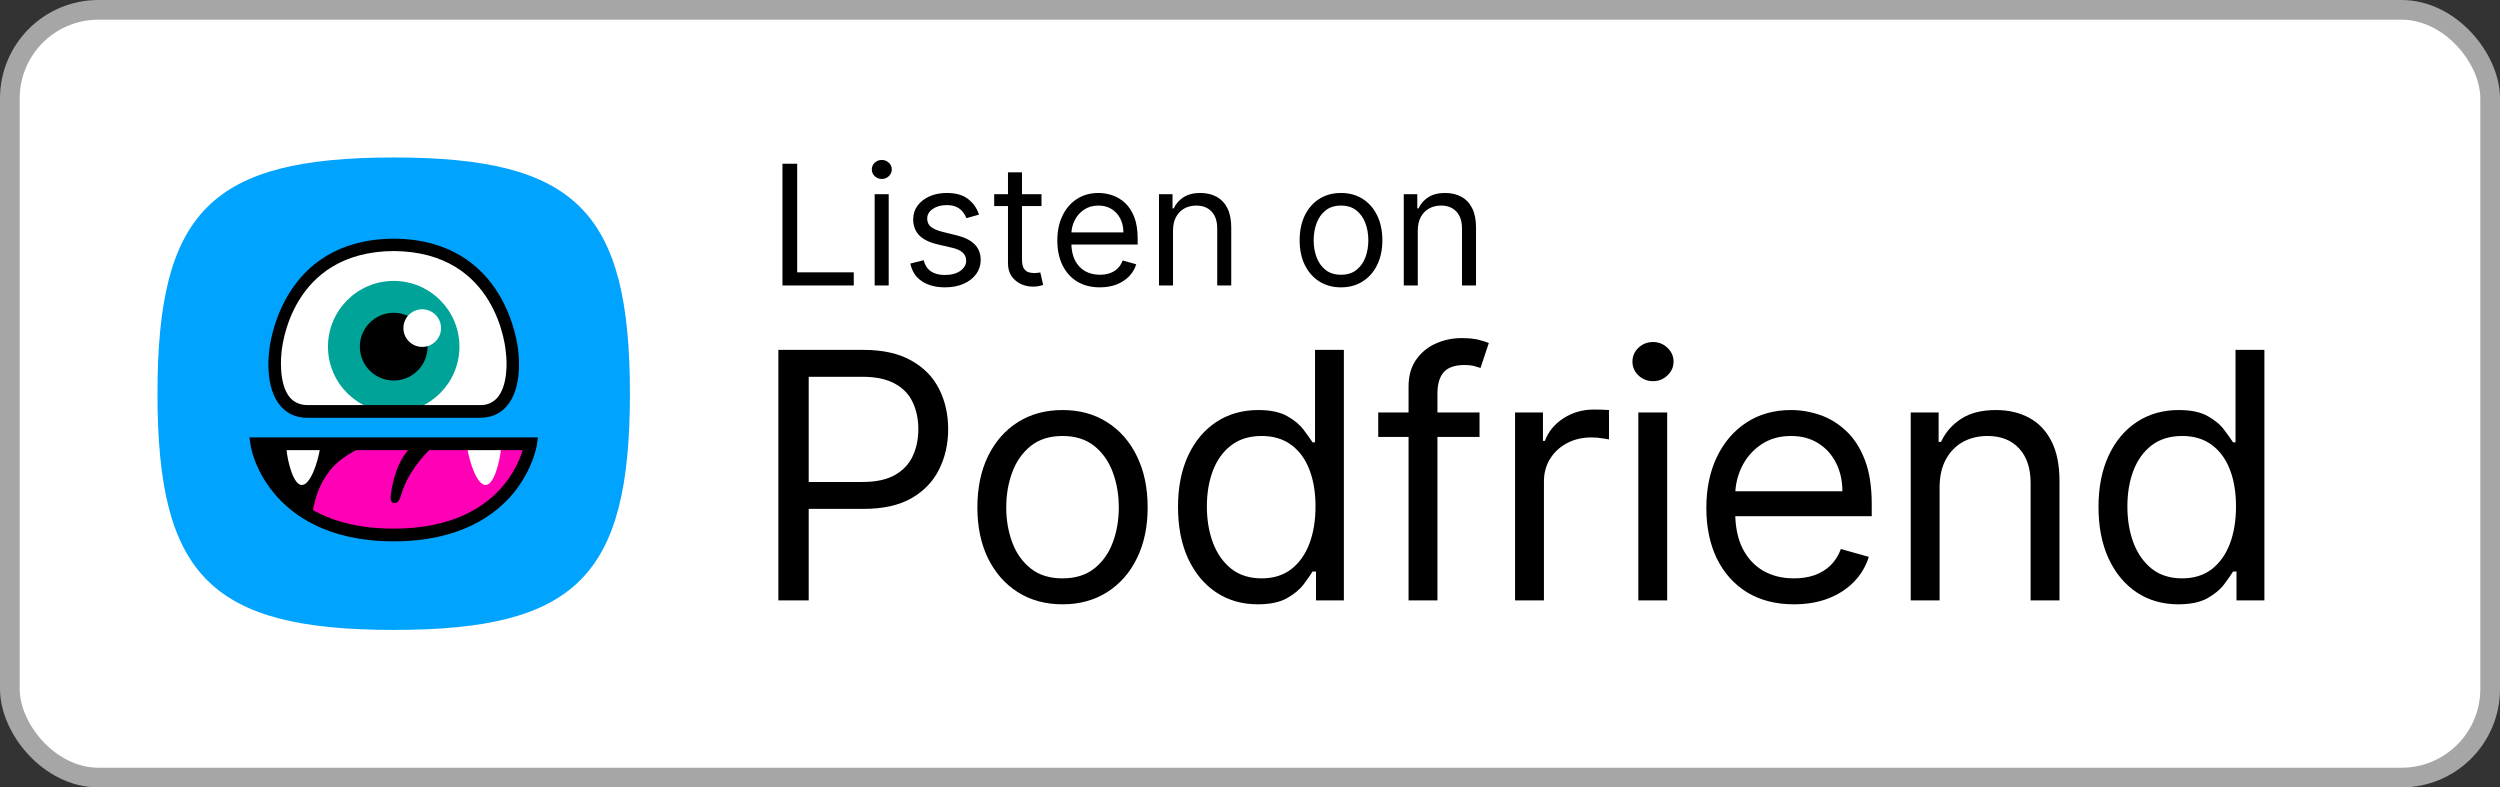 <svg width="127" height="40" viewBox="0 0 127 40" fill="none" xmlns="http://www.w3.org/2000/svg">
<rect x="0" y="0" width="127" height="40" fill="#333333" stroke="none"/>
<rect x="0.5" y="0.5" width="126" height="39" rx="4.5" fill="white"/>
<path d="M10.525 29.475C8.683 27.634 8 24.634 8 20C8 15.366 8.683 12.366 10.525 10.525C12.366 8.683 15.366 8 20 8C24.634 8 27.634 8.683 29.475 10.525C31.317 12.366 32 15.366 32 20C32 24.634 31.317 27.634 29.475 29.475C27.634 31.317 24.634 32 20 32C15.366 32 12.366 31.317 10.525 29.475Z" fill="#00A3FE"/>
<mask id="mask0_109_1587" style="mask-type:alpha" maskUnits="userSpaceOnUse" x="8" y="8" width="24" height="24">
<path d="M10.525 29.475C8.683 27.634 8 24.634 8 20C8 15.366 8.683 12.366 10.525 10.525C12.366 8.683 15.366 8 20 8C24.634 8 27.634 8.683 29.475 10.525C31.317 12.366 32 15.366 32 20C32 24.634 31.317 27.634 29.475 29.475C27.634 31.317 24.634 32 20 32C15.366 32 12.366 31.317 10.525 29.475Z" fill="#00A3FE"/>
</mask>
<g mask="url(#mask0_109_1587)">
<path d="M13.041 22.535H26.958C26.958 22.535 26.257 27.168 20 27.168C13.743 27.168 13.041 22.535 13.041 22.535Z" fill="#FF00B7"/>
<path d="M15.902 26.263C15.189 25.922 14.564 25.422 14.074 24.801C13.585 24.181 13.244 23.456 13.079 22.683C14.149 22.621 15.22 22.578 16.29 22.553C17.047 22.535 17.97 22.387 18.708 22.553C17.951 22.941 17.268 23.236 16.733 23.938C16.474 24.273 16.268 24.646 16.124 25.045C16.069 25.174 15.773 26.19 15.902 26.263ZM19.852 25.156C19.834 25.304 19.834 25.47 19.963 25.544C20.055 25.581 20.166 25.544 20.24 25.451C20.314 25.359 20.332 25.267 20.369 25.174C20.683 24.104 21.347 23.273 22.141 22.535C21.68 22.572 21.07 22.498 20.72 22.886C20.203 23.476 19.945 24.399 19.852 25.156Z" fill="black"/>
<path d="M15.33 24.639C15.755 24.639 16.142 23.55 16.271 22.701H14.537C14.61 23.532 14.924 24.639 15.33 24.639ZM24.67 24.639C25.076 24.639 25.389 23.532 25.463 22.701H23.728C23.858 23.55 24.245 24.639 24.67 24.639Z" fill="white"/>
<path d="M20 27.5C16.641 27.5 14.85 26.171 13.928 25.064C12.912 23.845 12.728 22.646 12.728 22.59L12.672 22.221H27.328L27.272 22.59C27.272 22.646 27.069 23.845 26.072 25.064C25.15 26.171 23.359 27.5 20 27.5ZM13.429 22.867C13.743 23.919 15.053 26.854 20 26.854C24.891 26.854 26.238 23.919 26.552 22.867H13.429Z" fill="black"/>
<path d="M20 20.949C21.844 20.949 23.339 19.454 23.339 17.61C23.339 15.766 21.844 14.271 20 14.271C18.156 14.271 16.661 15.766 16.661 17.61C16.661 19.454 18.156 20.949 20 20.949Z" fill="#00A397"/>
<path d="M20 19.331C20.95 19.331 21.72 18.561 21.72 17.611C21.72 16.661 20.95 15.89 20 15.89C19.05 15.89 18.28 16.661 18.28 17.611C18.28 18.561 19.05 19.331 20 19.331Z" fill="black"/>
<path d="M21.449 17.623C21.977 17.623 22.405 17.195 22.405 16.667C22.405 16.139 21.977 15.711 21.449 15.711C20.921 15.711 20.493 16.139 20.493 16.667C20.493 17.195 20.921 17.623 21.449 17.623Z" fill="white"/>
<path d="M20 12.439C20.012 12.439 20.024 12.439 20.037 12.439C25.651 12.486 26.017 17.902 26.017 17.902C26.017 17.902 26.423 20.892 24.374 20.892H15.626C13.577 20.892 13.983 17.902 13.983 17.902C13.983 17.902 14.349 12.486 19.963 12.439C19.975 12.439 19.988 12.439 20 12.439Z" fill="white"/>
<path d="M20 20.949C21.844 20.949 23.339 19.454 23.339 17.61C23.339 15.766 21.844 14.271 20 14.271C18.156 14.271 16.661 15.766 16.661 17.61C16.661 19.454 18.156 20.949 20 20.949Z" fill="#00A397"/>
<path d="M20 19.331C20.95 19.331 21.72 18.561 21.72 17.611C21.72 16.661 20.95 15.89 20 15.89C19.05 15.89 18.28 16.661 18.28 17.611C18.28 18.561 19.05 19.331 20 19.331Z" fill="black"/>
<path d="M21.449 17.623C21.977 17.623 22.405 17.195 22.405 16.667C22.405 16.139 21.977 15.711 21.449 15.711C20.921 15.711 20.493 16.139 20.493 16.667C20.493 17.195 20.921 17.623 21.449 17.623Z" fill="white"/>
<path d="M26.331 17.884C26.312 17.57 25.74 12.18 20.037 12.125H19.963C14.26 12.18 13.688 17.57 13.669 17.884C13.651 18.031 13.448 19.711 14.26 20.634C14.592 21.021 15.053 21.224 15.626 21.224H24.374C24.947 21.224 25.408 21.021 25.74 20.634C26.552 19.711 26.349 18.031 26.331 17.884ZM25.26 20.209C25.15 20.333 25.013 20.431 24.859 20.495C24.706 20.559 24.54 20.587 24.374 20.578H15.626C15.256 20.578 14.961 20.449 14.74 20.209C14.112 19.489 14.297 17.957 14.297 17.957V17.939C14.315 17.718 14.721 12.79 20 12.753C25.279 12.79 25.685 17.718 25.703 17.939V17.957C25.759 18.382 25.796 19.6 25.26 20.209Z" fill="black"/>
</g>
<path d="M39.749 14.5V8.318H40.497V13.836H43.371V14.5H39.749ZM44.433 14.5V9.864H45.146V14.5H44.433ZM44.795 9.091C44.657 9.091 44.537 9.044 44.436 8.949C44.338 8.854 44.288 8.741 44.288 8.608C44.288 8.475 44.338 8.361 44.436 8.267C44.537 8.172 44.657 8.125 44.795 8.125C44.934 8.125 45.053 8.172 45.152 8.267C45.252 8.361 45.303 8.475 45.303 8.608C45.303 8.741 45.252 8.854 45.152 8.949C45.053 9.044 44.934 9.091 44.795 9.091ZM49.734 10.902L49.094 11.083C49.054 10.976 48.995 10.873 48.916 10.772C48.84 10.67 48.735 10.585 48.602 10.519C48.47 10.452 48.3 10.419 48.092 10.419C47.809 10.419 47.572 10.484 47.383 10.615C47.196 10.744 47.102 10.908 47.102 11.107C47.102 11.284 47.167 11.424 47.295 11.527C47.424 11.629 47.626 11.715 47.899 11.783L48.587 11.952C49.002 12.053 49.311 12.207 49.514 12.414C49.717 12.62 49.819 12.884 49.819 13.208C49.819 13.474 49.742 13.711 49.59 13.921C49.439 14.13 49.227 14.295 48.956 14.415C48.684 14.536 48.368 14.597 48.008 14.597C47.535 14.597 47.144 14.494 46.834 14.289C46.524 14.084 46.328 13.784 46.245 13.389L46.921 13.22C46.986 13.47 47.107 13.657 47.286 13.782C47.468 13.906 47.704 13.969 47.996 13.969C48.328 13.969 48.591 13.898 48.787 13.758C48.984 13.615 49.082 13.444 49.082 13.244C49.082 13.083 49.026 12.948 48.913 12.84C48.801 12.729 48.628 12.647 48.394 12.592L47.621 12.411C47.197 12.311 46.885 12.155 46.686 11.943C46.489 11.73 46.39 11.463 46.39 11.143C46.39 10.882 46.463 10.65 46.61 10.449C46.759 10.248 46.962 10.09 47.217 9.975C47.475 9.861 47.766 9.803 48.092 9.803C48.551 9.803 48.911 9.904 49.173 10.105C49.437 10.306 49.624 10.572 49.734 10.902ZM52.908 9.864V10.467H50.505V9.864H52.908ZM51.205 8.753H51.917V13.172C51.917 13.373 51.947 13.524 52.005 13.625C52.065 13.723 52.142 13.79 52.234 13.824C52.329 13.856 52.429 13.872 52.533 13.872C52.612 13.872 52.676 13.868 52.727 13.86C52.777 13.85 52.817 13.842 52.847 13.836L52.992 14.476C52.944 14.494 52.876 14.512 52.79 14.53C52.703 14.55 52.594 14.56 52.461 14.56C52.26 14.56 52.062 14.517 51.869 14.431C51.678 14.344 51.519 14.212 51.392 14.035C51.267 13.858 51.205 13.635 51.205 13.365V8.753ZM55.873 14.597C55.426 14.597 55.041 14.498 54.717 14.301C54.395 14.102 54.147 13.824 53.972 13.468C53.798 13.11 53.712 12.693 53.712 12.218C53.712 11.743 53.798 11.325 53.972 10.962C54.147 10.598 54.39 10.314 54.702 10.111C55.016 9.906 55.382 9.803 55.801 9.803C56.042 9.803 56.281 9.844 56.516 9.924C56.752 10.005 56.966 10.135 57.159 10.316C57.352 10.495 57.506 10.733 57.621 11.029C57.736 11.325 57.793 11.689 57.793 12.121V12.423H54.219V11.807H57.069C57.069 11.546 57.016 11.312 56.912 11.107C56.809 10.902 56.662 10.74 56.471 10.621C56.282 10.502 56.058 10.443 55.801 10.443C55.517 10.443 55.272 10.514 55.064 10.655C54.859 10.793 54.701 10.974 54.59 11.198C54.48 11.421 54.424 11.661 54.424 11.916V12.327C54.424 12.677 54.485 12.974 54.605 13.217C54.728 13.459 54.898 13.643 55.116 13.77C55.333 13.894 55.586 13.957 55.873 13.957C56.06 13.957 56.229 13.931 56.38 13.878C56.533 13.824 56.665 13.743 56.776 13.637C56.886 13.528 56.972 13.393 57.032 13.232L57.721 13.425C57.648 13.659 57.526 13.864 57.355 14.041C57.184 14.216 56.973 14.353 56.721 14.452C56.47 14.548 56.187 14.597 55.873 14.597ZM59.589 11.711V14.5H58.877V9.864H59.565V10.588H59.625C59.734 10.353 59.899 10.164 60.12 10.021C60.342 9.876 60.627 9.803 60.977 9.803C61.291 9.803 61.566 9.868 61.801 9.996C62.037 10.123 62.22 10.316 62.351 10.576C62.482 10.834 62.547 11.16 62.547 11.554V14.5H61.835V11.602C61.835 11.238 61.74 10.954 61.551 10.751C61.362 10.546 61.102 10.443 60.772 10.443C60.545 10.443 60.342 10.492 60.163 10.591C59.985 10.69 59.846 10.834 59.743 11.023C59.64 11.212 59.589 11.441 59.589 11.711ZM68.123 14.597C67.704 14.597 67.337 14.497 67.021 14.298C66.707 14.098 66.462 13.82 66.285 13.462C66.11 13.104 66.022 12.685 66.022 12.206C66.022 11.723 66.11 11.301 66.285 10.941C66.462 10.581 66.707 10.301 67.021 10.102C67.337 9.903 67.704 9.803 68.123 9.803C68.541 9.803 68.908 9.903 69.222 10.102C69.538 10.301 69.783 10.581 69.958 10.941C70.135 11.301 70.224 11.723 70.224 12.206C70.224 12.685 70.135 13.104 69.958 13.462C69.783 13.82 69.538 14.098 69.222 14.298C68.908 14.497 68.541 14.597 68.123 14.597ZM68.123 13.957C68.441 13.957 68.703 13.875 68.908 13.712C69.113 13.549 69.265 13.335 69.364 13.069C69.462 12.804 69.511 12.516 69.511 12.206C69.511 11.896 69.462 11.607 69.364 11.34C69.265 11.072 69.113 10.856 68.908 10.691C68.703 10.526 68.441 10.443 68.123 10.443C67.805 10.443 67.543 10.526 67.338 10.691C67.133 10.856 66.981 11.072 66.882 11.34C66.784 11.607 66.734 11.896 66.734 12.206C66.734 12.516 66.784 12.804 66.882 13.069C66.981 13.335 67.133 13.549 67.338 13.712C67.543 13.875 67.805 13.957 68.123 13.957ZM72.023 11.711V14.5H71.311V9.864H71.999V10.588H72.06C72.168 10.353 72.333 10.164 72.555 10.021C72.776 9.876 73.062 9.803 73.412 9.803C73.726 9.803 74.001 9.868 74.236 9.996C74.472 10.123 74.655 10.316 74.785 10.576C74.916 10.834 74.982 11.16 74.982 11.554V14.5H74.269V11.602C74.269 11.238 74.175 10.954 73.986 10.751C73.796 10.546 73.537 10.443 73.207 10.443C72.979 10.443 72.776 10.492 72.597 10.591C72.42 10.69 72.28 10.834 72.177 11.023C72.075 11.212 72.023 11.441 72.023 11.711Z" fill="black"/>
<path d="M39.541 30.5V17.773H43.842C44.84 17.773 45.656 17.953 46.29 18.313C46.928 18.67 47.401 19.152 47.707 19.761C48.014 20.37 48.167 21.05 48.167 21.8C48.167 22.55 48.014 23.231 47.707 23.844C47.405 24.457 46.936 24.946 46.303 25.311C45.669 25.671 44.857 25.852 43.867 25.852H40.784V24.484H43.817C44.5 24.484 45.049 24.366 45.464 24.13C45.878 23.894 46.178 23.575 46.365 23.173C46.555 22.767 46.651 22.309 46.651 21.8C46.651 21.29 46.555 20.834 46.365 20.433C46.178 20.031 45.876 19.716 45.457 19.488C45.039 19.256 44.484 19.14 43.792 19.14H41.082V30.5H39.541ZM53.976 30.699C53.114 30.699 52.358 30.494 51.708 30.084C51.061 29.674 50.556 29.1 50.191 28.362C49.831 27.625 49.651 26.763 49.651 25.777C49.651 24.783 49.831 23.915 50.191 23.173C50.556 22.431 51.061 21.856 51.708 21.445C52.358 21.035 53.114 20.83 53.976 20.83C54.838 20.83 55.592 21.035 56.238 21.445C56.889 21.856 57.394 22.431 57.754 23.173C58.119 23.915 58.301 24.783 58.301 25.777C58.301 26.763 58.119 27.625 57.754 28.362C57.394 29.1 56.889 29.674 56.238 30.084C55.592 30.494 54.838 30.699 53.976 30.699ZM53.976 29.381C54.631 29.381 55.169 29.214 55.592 28.878C56.014 28.542 56.327 28.101 56.53 27.554C56.733 27.008 56.835 26.415 56.835 25.777C56.835 25.139 56.733 24.544 56.53 23.993C56.327 23.442 56.014 22.997 55.592 22.657C55.169 22.318 54.631 22.148 53.976 22.148C53.321 22.148 52.783 22.318 52.36 22.657C51.938 22.997 51.625 23.442 51.422 23.993C51.219 24.544 51.117 25.139 51.117 25.777C51.117 26.415 51.219 27.008 51.422 27.554C51.625 28.101 51.938 28.542 52.36 28.878C52.783 29.214 53.321 29.381 53.976 29.381ZM63.895 30.699C63.099 30.699 62.397 30.498 61.788 30.096C61.179 29.69 60.702 29.118 60.358 28.381C60.015 27.639 59.843 26.763 59.843 25.752C59.843 24.75 60.015 23.88 60.358 23.142C60.702 22.405 61.181 21.835 61.794 21.433C62.407 21.031 63.116 20.83 63.919 20.83C64.541 20.83 65.032 20.934 65.392 21.141C65.757 21.344 66.034 21.576 66.225 21.837C66.42 22.094 66.571 22.305 66.679 22.471H66.803V17.773H68.269V30.5H66.853V29.033H66.679C66.571 29.207 66.418 29.427 66.219 29.692C66.02 29.953 65.736 30.187 65.367 30.394C64.999 30.597 64.508 30.699 63.895 30.699ZM64.093 29.381C64.682 29.381 65.179 29.228 65.585 28.922C65.991 28.611 66.299 28.182 66.511 27.635C66.722 27.084 66.828 26.448 66.828 25.727C66.828 25.015 66.724 24.391 66.517 23.857C66.31 23.318 66.003 22.9 65.597 22.601C65.191 22.299 64.69 22.148 64.093 22.148C63.472 22.148 62.954 22.307 62.54 22.626C62.13 22.941 61.821 23.37 61.614 23.913C61.411 24.451 61.309 25.056 61.309 25.727C61.309 26.407 61.413 27.024 61.62 27.579C61.831 28.13 62.142 28.569 62.552 28.897C62.967 29.22 63.48 29.381 64.093 29.381ZM75.16 20.954V22.197H70.014V20.954H75.16ZM71.555 30.5V19.637C71.555 19.09 71.684 18.634 71.941 18.27C72.198 17.905 72.531 17.632 72.941 17.45C73.352 17.267 73.784 17.176 74.24 17.176C74.601 17.176 74.895 17.205 75.123 17.263C75.35 17.321 75.52 17.375 75.632 17.425L75.21 18.692C75.135 18.668 75.031 18.637 74.899 18.599C74.77 18.562 74.601 18.543 74.389 18.543C73.905 18.543 73.555 18.666 73.339 18.91C73.128 19.154 73.022 19.513 73.022 19.985V30.5H71.555ZM76.965 30.5V20.954H78.382V22.396H78.482C78.656 21.924 78.971 21.541 79.426 21.247C79.882 20.953 80.396 20.805 80.968 20.805C81.075 20.805 81.21 20.808 81.371 20.812C81.533 20.816 81.655 20.822 81.738 20.83V22.322C81.688 22.309 81.575 22.291 81.396 22.266C81.222 22.237 81.038 22.222 80.843 22.222C80.379 22.222 79.965 22.32 79.6 22.514C79.24 22.705 78.954 22.97 78.743 23.31C78.536 23.645 78.432 24.029 78.432 24.459V30.5H76.965ZM83.227 30.5V20.954H84.693V30.5H83.227ZM83.972 19.364C83.686 19.364 83.44 19.266 83.233 19.072C83.03 18.877 82.928 18.643 82.928 18.369C82.928 18.096 83.03 17.862 83.233 17.667C83.44 17.472 83.686 17.375 83.972 17.375C84.258 17.375 84.503 17.472 84.706 17.667C84.913 17.862 85.016 18.096 85.016 18.369C85.016 18.643 84.913 18.877 84.706 19.072C84.503 19.266 84.258 19.364 83.972 19.364ZM91.132 30.699C90.212 30.699 89.418 30.496 88.751 30.09C88.088 29.68 87.577 29.108 87.216 28.375C86.86 27.637 86.682 26.78 86.682 25.802C86.682 24.824 86.86 23.962 87.216 23.217C87.577 22.467 88.078 21.883 88.72 21.464C89.367 21.041 90.121 20.83 90.982 20.83C91.48 20.83 91.971 20.913 92.455 21.079C92.94 21.245 93.381 21.514 93.779 21.887C94.177 22.255 94.494 22.744 94.73 23.353C94.966 23.962 95.084 24.712 95.084 25.603V26.224H87.726V24.957H93.593C93.593 24.418 93.485 23.938 93.269 23.515C93.058 23.092 92.756 22.759 92.362 22.514C91.973 22.27 91.513 22.148 90.982 22.148C90.398 22.148 89.893 22.293 89.466 22.583C89.043 22.869 88.718 23.241 88.49 23.701C88.263 24.161 88.149 24.654 88.149 25.18V26.026C88.149 26.746 88.273 27.358 88.522 27.859C88.774 28.356 89.124 28.735 89.572 28.996C90.019 29.253 90.539 29.381 91.132 29.381C91.517 29.381 91.865 29.328 92.176 29.22C92.49 29.108 92.762 28.942 92.99 28.723C93.218 28.499 93.394 28.221 93.518 27.89L94.935 28.288C94.786 28.768 94.535 29.191 94.183 29.555C93.831 29.916 93.396 30.198 92.878 30.401C92.36 30.599 91.778 30.699 91.132 30.699ZM98.532 24.758V30.5H97.065V20.954H98.482V22.446H98.606C98.83 21.961 99.17 21.572 99.625 21.278C100.081 20.979 100.669 20.83 101.39 20.83C102.037 20.83 102.602 20.963 103.087 21.228C103.572 21.489 103.949 21.887 104.218 22.421C104.487 22.951 104.622 23.623 104.622 24.435V30.5H103.155V24.534C103.155 23.784 102.96 23.2 102.571 22.782C102.182 22.359 101.647 22.148 100.968 22.148C100.5 22.148 100.081 22.249 99.712 22.452C99.348 22.655 99.06 22.951 98.849 23.341C98.637 23.73 98.532 24.203 98.532 24.758ZM110.656 30.699C109.861 30.699 109.159 30.498 108.549 30.096C107.94 29.69 107.464 29.118 107.12 28.381C106.776 27.639 106.604 26.763 106.604 25.752C106.604 24.75 106.776 23.88 107.12 23.142C107.464 22.405 107.943 21.835 108.556 21.433C109.169 21.031 109.877 20.83 110.681 20.83C111.303 20.83 111.793 20.934 112.154 21.141C112.518 21.344 112.796 21.576 112.987 21.837C113.181 22.094 113.333 22.305 113.44 22.471H113.565V17.773H115.031V30.5H113.614V29.033H113.44C113.333 29.207 113.179 29.427 112.98 29.692C112.782 29.953 112.498 30.187 112.129 30.394C111.76 30.597 111.269 30.699 110.656 30.699ZM110.855 29.381C111.443 29.381 111.941 29.228 112.347 28.922C112.753 28.611 113.061 28.182 113.273 27.635C113.484 27.084 113.589 26.448 113.589 25.727C113.589 25.015 113.486 24.391 113.279 23.857C113.072 23.318 112.765 22.9 112.359 22.601C111.953 22.299 111.452 22.148 110.855 22.148C110.234 22.148 109.716 22.307 109.301 22.626C108.891 22.941 108.583 23.37 108.375 23.913C108.172 24.451 108.071 25.056 108.071 25.727C108.071 26.407 108.175 27.024 108.382 27.579C108.593 28.13 108.904 28.569 109.314 28.897C109.728 29.22 110.242 29.381 110.855 29.381Z" fill="black"/>
<rect x="0.5" y="0.5" width="126" height="39" rx="4.5" stroke="#A6A6A6"/>
</svg>
